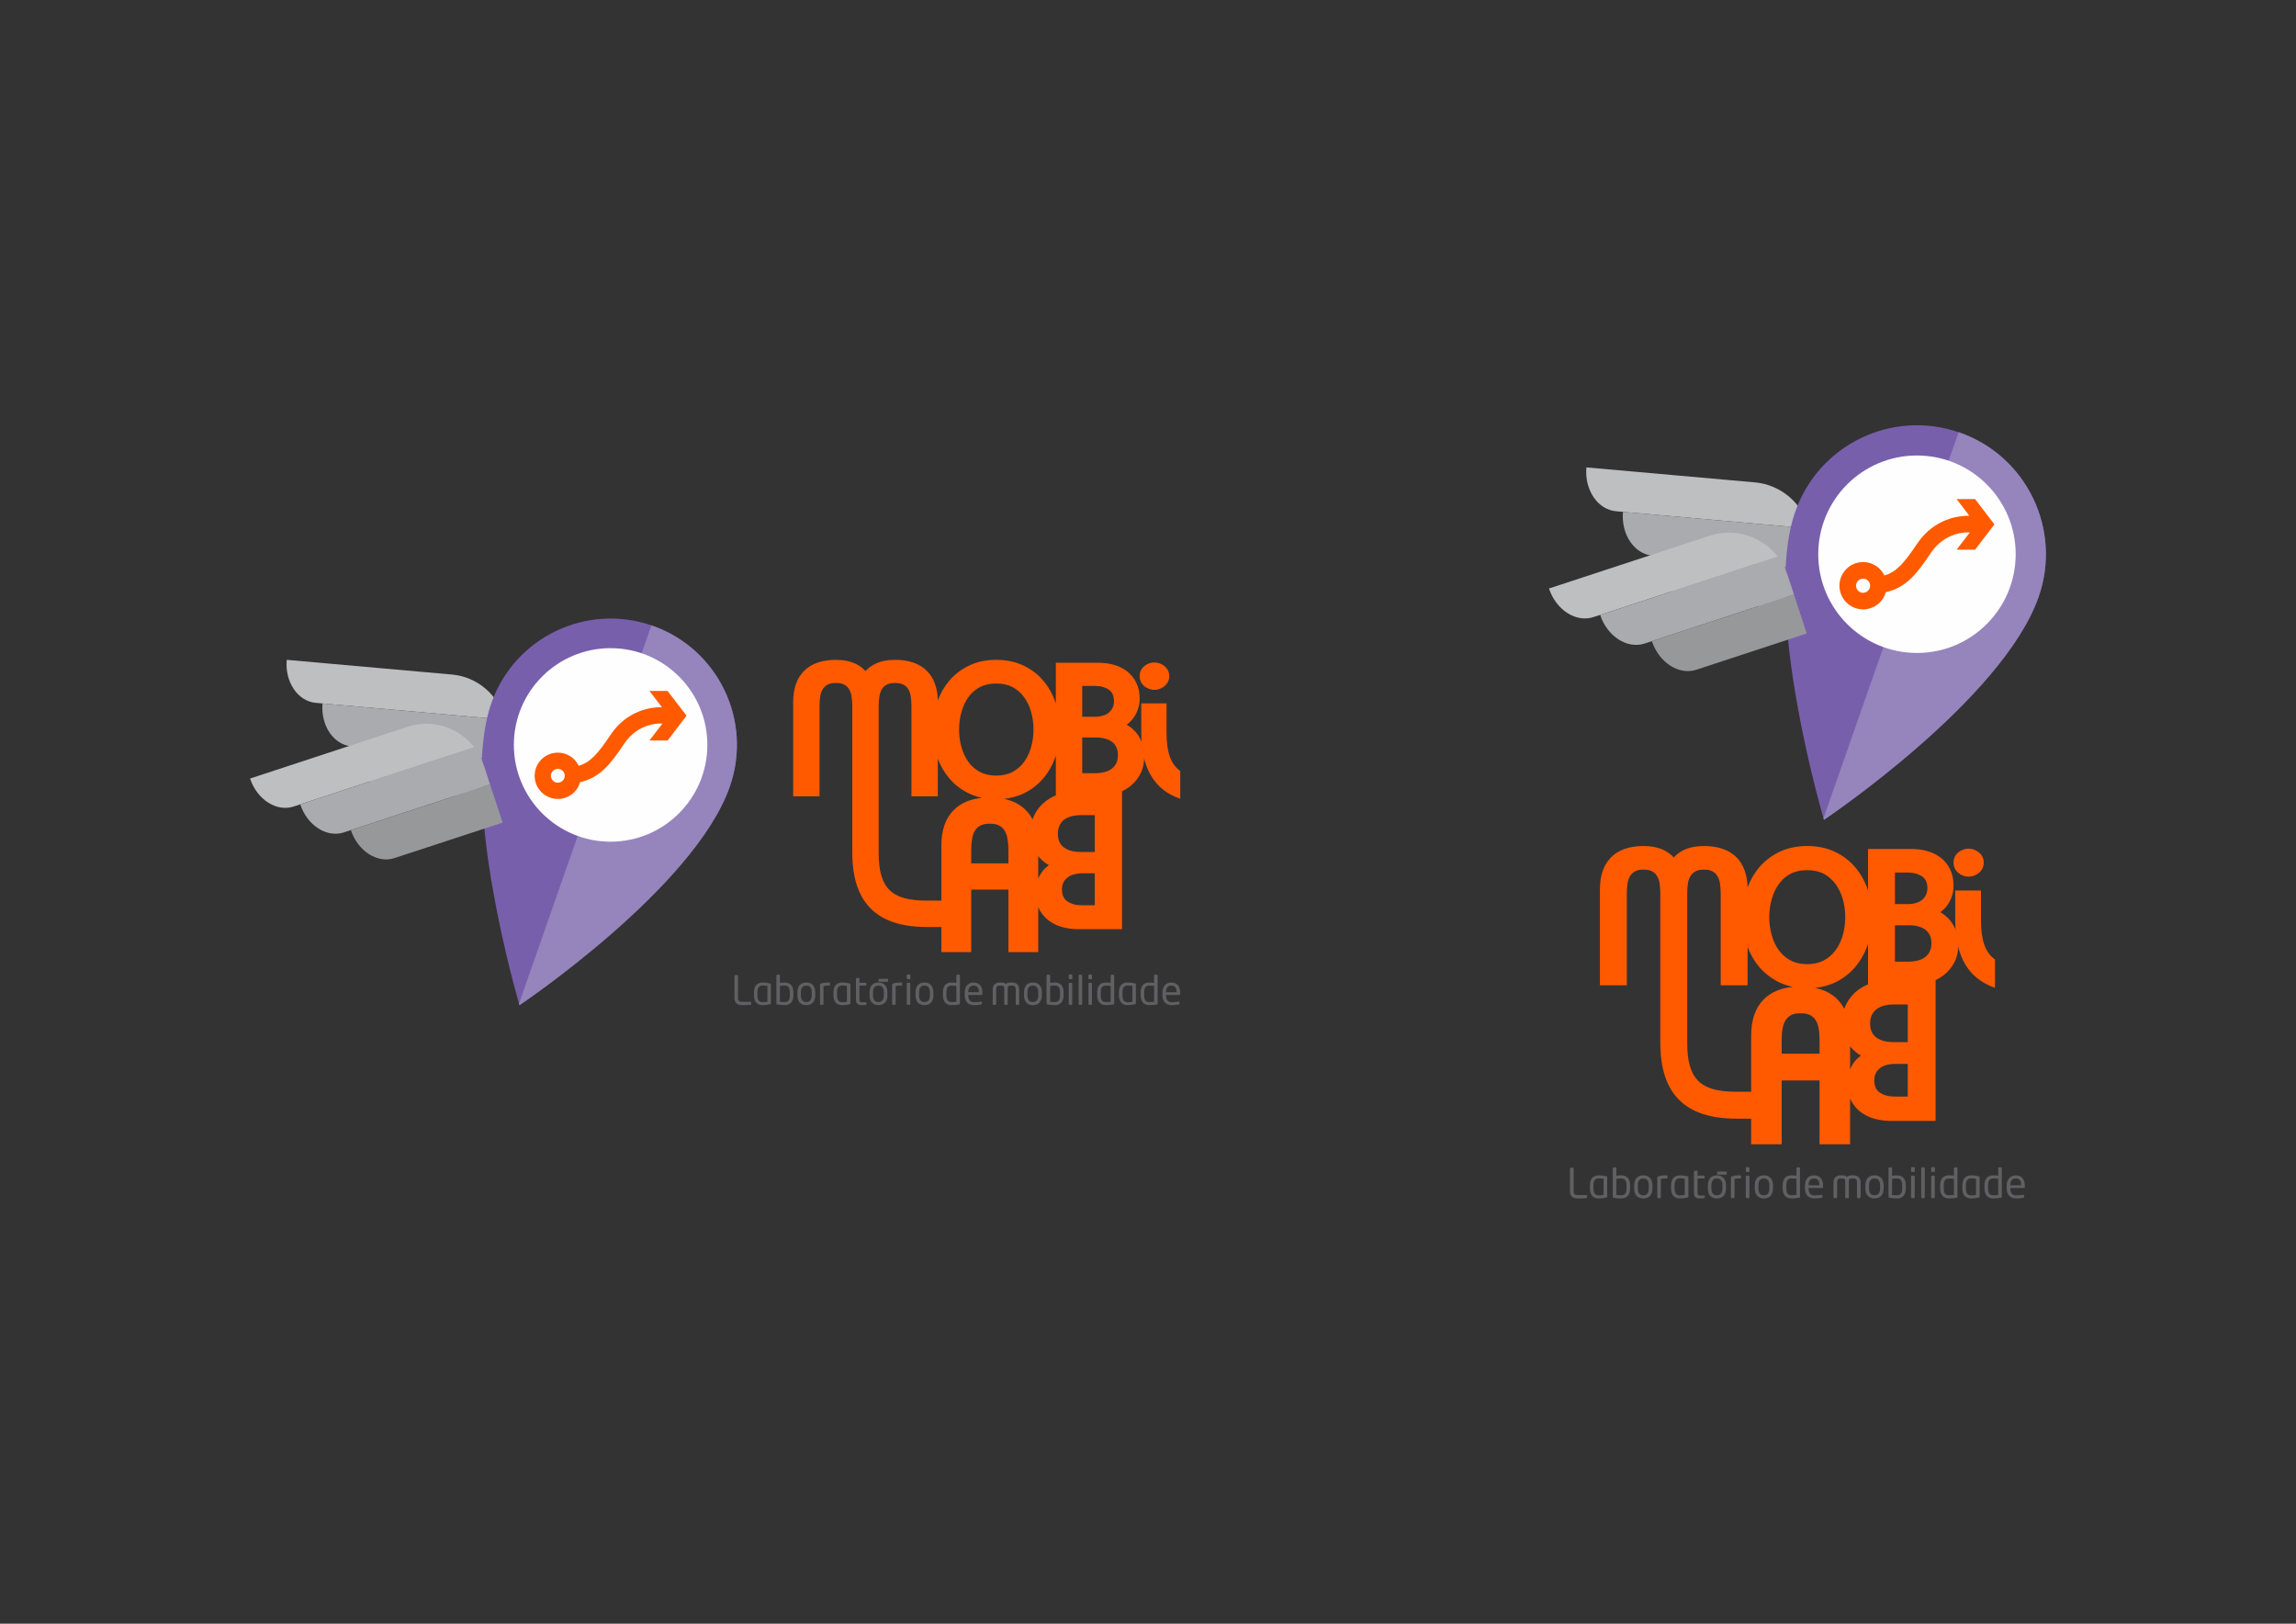 <?xml version="1.0" encoding="UTF-8"?>
<!DOCTYPE svg PUBLIC "-//W3C//DTD SVG 1.1//EN" "http://www.w3.org/Graphics/SVG/1.1/DTD/svg11.dtd">
<!-- Creator: CorelDRAW X7 -->
<svg xmlns="http://www.w3.org/2000/svg" xml:space="preserve" width="297mm" height="210mm" version="1.1" style="shape-rendering:geometricPrecision; text-rendering:geometricPrecision; image-rendering:optimizeQuality; fill-rule:evenodd; clip-rule:evenodd"
viewBox="0 0 29700 21000"
 xmlns:xlink="http://www.w3.org/1999/xlink">
 <rect x="0" y="0" width="29700" height="21000" fill="#333333" stroke="none"/>
 <defs>
  <style type="text/css">
   <![CDATA[
    .fil3 {fill:#785FAC}
    .fil4 {fill:#9684BD}
    .fil2 {fill:#96989A}
    .fil1 {fill:#A9ABAE}
    .fil0 {fill:#BDBFC1}
    .fil5 {fill:#FEFEFE}
    .fil7 {fill:#606062;fill-rule:nonzero}
    .fil6 {fill:#FF5A00;fill-rule:nonzero}
   ]]>
  </style>
 </defs>
 <g id="Camada_x0020_1">
  <g id="_557011528">
   <g>
    <g>
     <path class="fil0" d="M4172 9098l-89 -8c-231,-21 -400,-271 -374,-556l2137 190c336,30 606,273 686,584l-2360 -210 0 0z"/>
     <path class="fil1" d="M6531 9830l-1984 -177c-232,-20 -400,-270 -375,-555l2360 210c22,83 30,172 22,263l-23 259z"/>
     <path class="fil2" d="M5018 10217c-232,-20 -400,-270 -375,-555l1888 168 -46 518 -1467 -131z"/>
    </g>
    <path class="fil3" d="M9440 10174c-458,1310 -2720,2826 -2720,2826 0,0 -795,-2674 -364,-3906 298,-851 1231,-1300 2082,-1002 852,298 1301,1231 1002,2082z"/>
    <path class="fil4" d="M6720 13000l0 0c0,0 0,0 0,0 0,0 -1,-5 -4,-13 -1,-2 -1,-5 -2,-8l1712 -4891 12 4c852,298 1301,1231 1002,2082 -458,1310 -2720,2826 -2720,2826z"/>
    <g>
     <path class="fil0" d="M3884 10403l-85 28c-221,73 -475,-90 -564,-362l2039 -670c321,-105 664,12 860,265l-2250 739 0 0z"/>
     <path class="fil1" d="M6339 10145l-1892 621c-221,72 -474,-91 -563,-363l2250 -739c53,69 96,147 124,234l81 247z"/>
     <path class="fil2" d="M5102 11098c-220,73 -474,-91 -563,-362l1800 -591 163 494 -1400 459z"/>
    </g>
    <path class="fil5" d="M9150 9634c0,691 -561,1252 -1252,1252 -691,0 -1251,-561 -1251,-1252 0,-691 560,-1251 1251,-1251 691,0 1252,560 1252,1251z"/>
    <path class="fil6" d="M8401 8936l162 212 -6 0c-4,-1 -10,-1 -18,-1 -88,0 -418,24 -640,355 -162,243 -262,359 -413,402 -48,-101 -151,-170 -270,-170 -166,0 -300,134 -300,299 0,166 134,300 300,300 137,0 253,-92 288,-217 258,-58 396,-236 570,-497 185,-277 470,-261 473,-261l7 0 15 0 -168 219 235 0 245 -321 -246 -320 -234 0zm-1096 1092l0 10c-2,47 -41,85 -89,85 -49,0 -90,-40 -90,-90 0,-49 41,-89 90,-89 48,0 87,37 89,84z"/>
   </g>
   <g>
    <g>
     <path class="fil7" d="M9717 12988l0 -24c0,-4 -2,-7 -5,-7l-101 0c-55,0 -64,-14 -64,-54l0 -282c0,-6 -4,-11 -10,-11l-26 0c-6,0 -11,5 -11,11l0 282c0,86 55,97 111,97 49,0 88,-3 101,-5 3,0 5,-4 5,-7zm1762 -115l0 -39c0,-77 -40,-127 -116,-127 -76,0 -115,50 -115,127l0 39c0,77 39,127 115,127 76,0 116,-50 116,-127zm-46 0c0,54 -22,87 -70,87 -49,0 -70,-34 -70,-87l0 -39c0,-54 22,-87 70,-87 49,0 70,34 70,87l0 39zm1751 113l0 -188c0,-54 -30,-91 -92,-91l-12 0c-31,0 -52,5 -67,19 -17,-15 -37,-19 -68,-19l-12 0c-62,0 -92,37 -92,91l0 188c0,6 3,10 9,10l27 0c6,0 9,-4 9,-10l0 -188c0,-45 20,-51 47,-51l12 0c33,0 45,6 45,35l0 204c0,6 3,10 9,10l27 0c6,0 9,-4 9,-10l0 -204c0,-29 12,-35 45,-35l12 0c27,0 47,6 47,51l0 188c0,6 3,10 9,10l27 0c6,0 9,-4 9,-10zm-3212 -10l0 -245c0,-7 -1,-10 -11,-12 -27,-7 -64,-12 -95,-12 -78,0 -113,50 -113,128l0 37c0,78 35,128 113,128 32,0 68,-5 95,-12 10,-2 11,-5 11,-12zm-45 -20c-15,3 -39,6 -61,6 -52,0 -68,-36 -68,-90l0 -37c0,-55 16,-89 68,-89 22,0 47,2 61,5l0 205zm336 -84l0 -38c0,-81 -38,-127 -114,-127 -16,0 -41,2 -60,5l0 -96c0,-6 -5,-10 -10,-10l-27 0c-5,0 -9,4 -9,10l0 363c0,7 1,11 11,12 32,6 64,9 95,9 78,0 114,-50 114,-128zm-46 0c0,56 -16,88 -68,88 -17,0 -43,-2 -60,-3l0 -206c17,-3 44,-4 60,-4 51,0 68,32 68,87l0 38zm329 1l0 -39c0,-77 -40,-127 -116,-127 -77,0 -115,50 -115,127l0 39c0,77 38,127 115,127 76,0 116,-50 116,-127zm-46 0c0,54 -22,87 -70,87 -49,0 -70,-34 -70,-87l0 -39c0,-54 22,-87 70,-87 49,0 70,34 70,87l0 39zm236 -134l0 -24c0,-7 -4,-8 -11,-8 -43,0 -79,2 -109,15 -5,2 -9,6 -9,12l0 252c0,6 4,10 9,10l27 0c6,0 10,-5 10,-10l0 -234c19,-4 36,-5 72,-5 10,0 11,-3 11,-8zm265 237l0 -245c0,-7 -1,-10 -11,-12 -27,-7 -64,-12 -95,-12 -78,0 -114,50 -114,128l0 37c0,78 36,128 114,128 31,0 68,-5 95,-12 10,-2 11,-5 11,-12zm-46 -20c-14,3 -39,6 -60,6 -52,0 -68,-36 -68,-90l0 -37c0,-55 16,-89 68,-89 21,0 46,2 60,5l0 205zm254 32l0 -18c0,-5 -4,-7 -11,-7l-42 0c-29,0 -39,-5 -39,-35l0 -181 81 0c6,0 10,-4 10,-9l0 -18c0,-6 -4,-9 -10,-9l-81 0 0 -55c0,-6 -3,-10 -8,-10 0,0 -1,0 -1,0l-26 4c-6,1 -10,5 -10,10l0 268c0,56 28,72 77,72 18,0 40,-2 49,-3 8,-1 11,-4 11,-9zm460 -249l0 -24c0,-7 -4,-8 -11,-8 -43,0 -79,2 -108,15 -6,2 -10,6 -10,12l0 252c0,6 4,10 10,10l27 0c5,0 9,-5 9,-10l0 -234c20,-4 37,-5 72,-5 10,0 11,-3 11,-8zm107 -84l0 -42c0,-6 -4,-10 -10,-10l-26 0c-6,0 -11,4 -11,10l0 42c0,5 5,10 11,10l26 0c6,0 10,-5 10,-10zm-1 331l0 -265c0,-6 -4,-10 -10,-10l-25 0c-6,0 -10,4 -10,10l0 265c0,6 4,10 10,10l25 0c6,0 10,-4 10,-10zm299 -113l0 -39c0,-77 -39,-127 -116,-127 -76,0 -115,50 -115,127l0 39c0,77 39,127 115,127 77,0 116,-50 116,-127zm-46 0c0,54 -21,87 -70,87 -49,0 -69,-34 -69,-87l0 -39c0,-54 21,-87 69,-87 49,0 70,34 70,87l0 39zm389 106l0 -363c0,-6 -5,-10 -10,-10l-26 0c-6,0 -10,4 -10,10l0 96c-20,-3 -45,-5 -61,-5 -76,0 -113,46 -113,127l0 38c0,78 36,128 113,128 32,0 63,-3 96,-9 9,-1 11,-5 11,-12zm-46 -22c-18,1 -43,3 -61,3 -51,0 -67,-32 -67,-88l0 -38c0,-55 16,-87 67,-87 17,0 44,1 61,4l0 206zm337 -100l0 -22c0,-74 -38,-128 -114,-128 -74,0 -115,55 -115,128l0 37c0,99 62,128 121,128 35,0 60,-3 90,-9 8,-1 10,-5 10,-12l0 -17c0,-6 -4,-8 -8,-8 -1,0 -2,0 -3,0 -24,4 -58,8 -89,8 -47,0 -75,-28 -75,-88l0 -6 174 0c6,0 9,-5 9,-11zm-46 -24l-137 0 0 -2c0,-54 25,-84 69,-84 46,0 68,28 68,84l0 2zm815 40l0 -39c0,-77 -40,-127 -116,-127 -76,0 -115,50 -115,127l0 39c0,77 39,127 115,127 76,0 116,-50 116,-127zm-46 0c0,54 -22,87 -70,87 -49,0 -70,-34 -70,-87l0 -39c0,-54 22,-87 70,-87 49,0 70,34 70,87l0 39zm327 -1l0 -38c0,-81 -38,-127 -113,-127 -17,0 -41,2 -61,5l0 -96c0,-6 -5,-10 -10,-10l-27 0c-5,0 -9,4 -9,10l0 363c0,7 2,11 11,12 32,6 64,9 96,9 77,0 113,-50 113,-128zm-46 0c0,56 -16,88 -67,88 -18,0 -44,-2 -61,-3l0 -206c17,-3 44,-4 61,-4 50,0 67,32 67,87l0 38zm159 -217l0 -42c0,-6 -4,-10 -10,-10l-26 0c-6,0 -11,4 -11,10l0 42c0,5 5,10 11,10l26 0c6,0 10,-5 10,-10zm-1 331l0 -265c0,-6 -4,-10 -10,-10l-25 0c-6,0 -10,4 -10,10l0 265c0,6 4,10 10,10l25 0c6,0 10,-4 10,-10zm128 0l0 -370c0,-6 -4,-10 -9,-10l-27 0c-6,0 -9,4 -9,10l0 370c0,6 4,10 9,10l27 0c6,0 9,-5 9,-10zm128 -331l0 -42c0,-6 -4,-10 -10,-10l-26 0c-6,0 -11,4 -11,10l0 42c0,5 5,10 11,10l26 0c6,0 10,-5 10,-10zm-1 331l0 -265c0,-6 -4,-10 -10,-10l-25 0c-6,0 -10,4 -10,10l0 265c0,6 4,10 10,10l25 0c6,0 10,-4 10,-10zm288 -7l0 -363c0,-6 -5,-10 -10,-10l-26 0c-6,0 -10,4 -10,10l0 96c-20,-3 -45,-5 -61,-5 -76,0 -113,46 -113,127l0 38c0,78 36,128 113,128 32,0 64,-3 96,-9 9,-1 11,-5 11,-12zm-46 -22c-18,1 -43,3 -61,3 -51,0 -67,-32 -67,-88l0 -38c0,-55 16,-87 67,-87 17,0 44,1 61,4l0 206zm327 19l0 -245c0,-7 -2,-10 -11,-12 -28,-7 -65,-12 -96,-12 -78,0 -113,50 -113,128l0 37c0,78 36,128 113,128 32,0 68,-5 96,-12 9,-2 11,-5 11,-12zm-46 -20c-15,3 -39,6 -61,6 -51,0 -67,-36 -67,-90l0 -37c0,-55 16,-89 67,-89 22,0 47,2 61,5l0 205zm327 23l0 -363c0,-6 -5,-10 -10,-10l-26 0c-6,0 -10,4 -10,10l0 96c-20,-3 -45,-5 -61,-5 -76,0 -113,46 -113,127l0 38c0,78 36,128 113,128 32,0 63,-3 96,-9 9,-1 11,-5 11,-12zm-46 -22c-18,1 -43,3 -61,3 -51,0 -67,-32 -67,-88l0 -38c0,-55 16,-87 67,-87 17,0 44,1 61,4l0 206zm337 -100l0 -22c0,-74 -38,-128 -114,-128 -74,0 -115,55 -115,128l0 37c0,99 62,128 121,128 35,0 60,-3 90,-9 8,-1 10,-5 10,-12l0 -17c0,-6 -4,-8 -8,-8 -1,0 -2,0 -3,0 -24,4 -58,8 -89,8 -47,0 -75,-28 -75,-88l0 -6 174 0c6,0 9,-5 9,-11zm-46 -24l-137 0 0 -2c0,-54 25,-84 69,-84 46,0 68,28 68,84l0 2z"/>
     <path class="fil7" d="M11488 12688l0 -20c0,-6 -4,-9 -10,-9l-104 0c-5,0 -9,4 -9,9l0 20c0,6 4,9 9,9l104 0c6,0 10,-3 10,-9z"/>
    </g>
    <path class="fil6" d="M12886 8840c-81,0 -153,16 -212,47 -59,32 -109,76 -147,129 -40,56 -70,120 -90,192 -21,73 -31,149 -31,227 0,78 10,155 31,228 20,71 50,136 90,191 38,54 88,97 148,129 58,32 130,48 211,48 82,0 154,-16 213,-48 59,-32 109,-75 148,-129 41,-56 71,-120 91,-191 21,-73 31,-150 31,-228 0,-78 -10,-154 -31,-227 -20,-71 -50,-136 -91,-191 -39,-54 -89,-98 -148,-130 -59,-31 -131,-47 -213,-47zm1275 2455l-168 0c-36,0 -72,6 -105,15 -31,9 -58,22 -80,40 -22,17 -39,37 -52,63 -12,25 -19,55 -19,90 0,71 21,120 65,151 50,37 113,54 191,54l168 0 0 -413zm0 -753l-175 0c-43,0 -85,5 -124,15 -36,9 -68,24 -95,43 -25,19 -45,43 -60,73 -15,29 -23,67 -23,111 0,41 7,77 21,106 14,28 32,51 56,69 25,19 56,34 91,44 37,10 78,16 123,16l186 0 0 -477zm353 -308l0 1783 -569 0c-70,0 -138,-8 -202,-26 -67,-18 -127,-47 -178,-86 -53,-40 -95,-91 -125,-152 -4,-7 -7,-14 -10,-21l0 582 -386 0 0 -809 -481 0 0 809 -386 0 0 -325 -191 0c-646,0 -961,-315 -961,-961l0 -729 0 0 0 -1172c0,-46 -4,-90 -11,-130 -7,-35 -18,-65 -35,-90 -15,-23 -35,-40 -61,-54 -26,-13 -61,-20 -105,-20 -44,0 -79,7 -105,20 -26,14 -46,31 -61,54 -17,25 -29,55 -35,90 -7,40 -11,84 -11,130l0 1172 -341 0 0 -1216c0,-177 48,-315 143,-408 95,-94 233,-141 410,-141 100,0 188,18 261,54 47,23 88,53 122,91 33,-38 74,-68 121,-91 74,-36 161,-54 261,-54 177,0 315,47 410,141 91,89 139,218 143,383 36,-95 86,-180 148,-254 70,-83 157,-149 259,-197 102,-49 220,-73 348,-73 131,0 249,24 351,73 102,48 189,114 259,197 70,82 123,179 160,288l2 6 0 -526 551 0c68,0 133,8 195,25 65,18 123,46 172,83 51,39 92,88 121,147 30,59 45,129 45,207 0,52 -8,101 -25,146 -16,46 -39,87 -68,122 -22,27 -47,51 -75,71 45,25 85,58 119,97 72,85 109,189 109,311 0,88 -18,165 -52,230 -34,65 -80,119 -137,163 -30,23 -64,43 -99,60zm-1084 1128c16,-36 36,-70 60,-99 22,-28 48,-52 78,-74 -47,-25 -88,-59 -124,-100 -4,-6 -9,-12 -14,-18l0 291zm-73 -764c8,-24 17,-47 29,-68 34,-67 82,-123 141,-168 40,-30 83,-55 131,-74l0 -515 -2 6c-37,108 -90,205 -160,287 -70,83 -157,150 -259,198 -75,36 -159,58 -250,68 116,24 210,72 282,145 35,35 65,75 88,121zm-794 568l481 0 0 -180c0,-52 -5,-101 -13,-146 -7,-40 -21,-74 -39,-102 -18,-27 -40,-47 -70,-62 -29,-15 -69,-23 -119,-23 -49,0 -89,8 -119,23 -29,15 -51,35 -69,62 -19,28 -32,63 -39,102 -8,45 -13,94 -13,146l0 180zm-386 482l0 -712c0,-201 54,-356 163,-462 89,-88 211,-140 364,-155 -59,-12 -114,-31 -166,-55 -102,-48 -189,-115 -259,-198 -62,-73 -112,-158 -148,-253l0 486 -341 0 0 -1172c0,-46 -4,-90 -11,-130 -6,-35 -18,-65 -34,-90 -15,-23 -36,-40 -62,-54 -26,-13 -61,-20 -105,-20 -44,0 -79,7 -105,20 -26,14 -46,31 -61,54 -17,25 -28,55 -35,90 -7,40 -11,84 -11,130l0 1093 0 0 0 808c0,457 163,620 620,620l191 0zm1822 -2378l163 0c35,0 70,-4 102,-14 30,-8 56,-21 77,-38 21,-17 38,-37 50,-62 13,-24 19,-53 19,-87 0,-68 -21,-116 -63,-146 -49,-35 -109,-52 -185,-52l-163 0 0 399zm0 730l170 0c41,0 82,-5 120,-15 35,-8 66,-23 91,-42 25,-18 44,-41 59,-70 14,-29 22,-65 22,-107 0,-40 -7,-75 -21,-103 -13,-27 -30,-50 -53,-67 -25,-19 -54,-33 -88,-42 -37,-11 -76,-16 -119,-16l-181 0 0 462z"/>
    <path class="fil6" d="M14932 8922c-47,0 -90,-16 -128,-46 -41,-33 -62,-79 -62,-131 0,-53 21,-98 62,-131 38,-31 81,-46 128,-46 47,0 90,15 129,45 41,33 64,79 64,132 0,53 -23,98 -64,131 -39,31 -82,46 -129,46z"/>
    <path class="fil6" d="M15267 9971c-126,-89 -177,-246 -177,-497l0 -377 -327 0 0 377c0,458 166,741 504,857l0 -360z"/>
   </g>
  </g>
  <g id="_557009368">
   <g>
    <g>
     <path class="fil0" d="M20994 6620l-91 -8c-236,-21 -408,-276 -382,-567l2181 194c343,31 618,279 700,595l-2408 -214 0 0z"/>
     <path class="fil1" d="M23401 7367l-2025 -180c-236,-21 -408,-276 -382,-567l2408 214c22,86 31,176 22,269l-23 264z"/>
     <path class="fil2" d="M21856 7763c-235,-21 -407,-276 -381,-567l1926 171 -47 529 -1498 -133z"/>
    </g>
    <path class="fil3" d="M26371 7719c-468,1337 -2777,2884 -2777,2884 0,0 -812,-2729 -371,-3986 304,-869 1255,-1327 2125,-1023 869,304 1327,1256 1023,2125z"/>
    <path class="fil4" d="M23594 10603l0 0c0,0 0,0 0,0 0,0 -1,-5 -4,-13 -1,-2 -1,-5 -2,-8l1748 -4992 12 4c869,304 1327,1256 1023,2125 -468,1337 -2777,2884 -2777,2884z"/>
    <g>
     <path class="fil0" d="M20699 7953l-87 28c-225,74 -484,-92 -575,-370l2081 -683c328,-107 678,12 878,271l-2297 754 0 0z"/>
     <path class="fil1" d="M23206 7689l-1932 634c-225,74 -484,-93 -575,-370l2297 -754c54,69 98,149 127,238l83 252z"/>
     <path class="fil2" d="M21943 8662c-225,74 -484,-93 -575,-370l1838 -603 165 504 -1428 469z"/>
    </g>
    <path class="fil5" d="M26074 7168c0,705 -572,1277 -1277,1277 -706,0 -1277,-572 -1277,-1277 0,-705 571,-1277 1277,-1277 705,0 1277,572 1277,1277z"/>
    <path class="fil6" d="M25310 6455l165 216 -6 0c-4,0 -10,0 -18,0 -90,0 -427,24 -653,362 -166,248 -268,366 -422,410 -49,-103 -154,-174 -276,-174 -169,0 -306,138 -306,306 0,169 137,306 306,306 140,0 258,-94 294,-222 263,-58 404,-240 582,-507 189,-283 480,-266 483,-266l7 0 15 0 -171 223 239 0 250 -327 -250 -327 -239 0zm-1119 1115l0 10c-2,48 -42,87 -91,87 -50,0 -91,-41 -91,-92 0,-50 41,-91 91,-91 49,0 89,38 91,86z"/>
   </g>
   <g>
    <path class="fil6" d="M23377 11254c-84,0 -156,16 -217,48 -61,33 -111,78 -150,132 -41,57 -72,123 -92,196 -21,74 -32,152 -32,232 0,79 11,157 32,232 20,73 51,139 92,195 39,55 90,99 150,132 61,32 133,49 217,49 83,0 156,-17 216,-49 61,-33 112,-77 152,-132 41,-57 72,-122 93,-195 21,-75 31,-153 31,-232 0,-80 -10,-158 -31,-232 -21,-73 -52,-139 -93,-195 -40,-55 -91,-100 -152,-133 -60,-32 -133,-48 -216,-48zm1301 2506l-172 0c-37,0 -73,5 -107,15 -32,9 -60,23 -82,41 -22,17 -39,38 -53,65 -13,25 -19,56 -19,91 0,72 21,123 66,155 52,37 115,55 195,55l172 0 0 -422zm0 -769l-179 0c-44,0 -87,5 -127,15 -37,10 -69,25 -96,45 -26,19 -46,44 -62,74 -15,30 -23,68 -23,113 0,42 7,79 21,108 15,29 33,53 57,71 26,19 57,34 93,45 38,10 80,16 125,16l191 0 0 -487zm360 -314l0 1820 -581 0c-72,0 -141,-9 -206,-27 -69,-19 -130,-48 -182,-87 -53,-41 -96,-93 -128,-155 -3,-7 -6,-15 -9,-22l0 593 -395 0 0 -825 -490 0 0 825 -395 0 0 -331 -194 0c-660,0 -981,-321 -981,-981l0 -744 0 0 0 -1196c0,-46 -4,-91 -11,-133 -7,-36 -19,-66 -36,-91 -15,-23 -36,-41 -62,-55 -27,-14 -63,-21 -108,-21 -44,0 -80,7 -107,21 -26,14 -47,32 -62,55 -17,25 -29,55 -36,91 -7,41 -11,86 -11,133l0 1196 -348 0 0 -1241c0,-181 49,-321 147,-417 96,-95 237,-143 417,-143 102,0 192,18 267,55 48,24 90,55 124,93 35,-38 76,-69 123,-93 76,-37 166,-55 267,-55 181,0 321,48 419,143 92,92 141,223 146,392 36,-97 87,-184 150,-259 72,-85 161,-153 265,-202 104,-49 224,-74 356,-74 133,0 253,25 358,74 104,49 192,117 264,202 71,84 126,182 163,293l2 6 0 -537 562 0c69,0 136,9 200,26 66,18 125,47 176,85 51,39 93,90 123,150 30,61 45,132 45,211 0,53 -8,103 -25,150 -17,46 -40,88 -70,124 -21,27 -47,51 -76,72 46,26 87,59 121,100 74,86 112,192 112,317 0,89 -18,168 -53,235 -35,65 -82,121 -140,165 -31,24 -65,45 -101,62zm-1106 1152c16,-38 36,-72 61,-102 22,-28 49,-53 79,-75 -48,-26 -90,-61 -126,-103 -5,-6 -10,-12 -14,-18l0 298zm-75 -781c8,-24 18,-47 29,-69 36,-68 84,-125 144,-171 41,-31 86,-56 134,-76l0 -525 -2 5c-37,111 -92,210 -163,294 -71,84 -160,152 -264,202 -77,36 -163,59 -256,69 118,24 215,73 288,148 36,36 66,77 90,123zm-810 580l490 0 0 -183c0,-54 -4,-104 -13,-150 -7,-40 -21,-75 -40,-104 -17,-27 -41,-47 -71,-63 -30,-16 -71,-23 -121,-23 -50,0 -92,7 -122,23 -29,16 -52,36 -70,63 -19,29 -33,64 -40,104 -9,46 -13,96 -13,150l0 183zm-395 492l0 -727c0,-205 56,-363 167,-472 91,-89 216,-142 372,-157 -60,-13 -117,-31 -170,-56 -104,-50 -193,-118 -265,-202 -63,-75 -113,-162 -150,-258l0 495 -348 0 0 -1196c0,-47 -4,-92 -11,-133 -7,-36 -19,-66 -36,-91 -15,-23 -36,-41 -62,-55 -27,-14 -63,-21 -108,-21 -44,0 -80,7 -107,21 -26,14 -47,32 -62,55 -17,25 -29,55 -36,91 -7,41 -11,86 -11,133l0 1116 0 0 0 824c0,467 166,633 633,633l194 0zm1860 -2427l167 0c36,0 71,-4 104,-14 30,-9 57,-22 79,-39 21,-17 38,-38 50,-63 13,-25 20,-54 20,-89 0,-70 -21,-119 -64,-149 -50,-36 -112,-54 -189,-54l-167 0 0 408zm0 745l173 0c43,0 84,-5 123,-15 36,-9 67,-23 93,-43 26,-19 45,-42 60,-72 15,-29 23,-65 23,-109 0,-41 -7,-76 -21,-105 -14,-28 -32,-50 -55,-68 -25,-19 -55,-34 -90,-43 -37,-11 -78,-16 -121,-16l-185 0 0 471z"/>
    <path class="fil6" d="M25465 11338c-49,0 -93,-16 -131,-47 -42,-34 -64,-80 -64,-134 0,-54 22,-100 64,-134 38,-31 82,-47 131,-47 48,0 92,16 131,47 42,33 65,80 65,134 0,54 -23,101 -65,134 -39,31 -83,47 -131,47z"/>
    <path class="fil6" d="M25806 12409c-128,-91 -181,-252 -181,-508l0 -384 -333 0 0 384c0,468 170,757 514,875l0 -367z"/>
   </g>
   <g>
    <path class="fil7" d="M20530 15488l0 -25c0,-4 -2,-6 -6,-6l-102 0c-57,0 -66,-15 -66,-56l0 -288c0,-6 -4,-10 -10,-10l-27 0c-6,0 -11,4 -11,10l0 288c0,88 56,99 113,99 50,0 90,-3 103,-5 4,0 6,-4 6,-7zm1797 -117l0 -41c0,-77 -40,-129 -118,-129 -78,0 -117,52 -117,129l0 41c0,78 39,129 117,129 78,0 118,-51 118,-129zm-46 0c0,54 -22,88 -72,88 -50,0 -71,-34 -71,-88l0 -41c0,-54 22,-88 71,-88 50,0 72,34 72,88l0 41zm1787 115l0 -192c0,-55 -31,-93 -95,-93l-12 0c-31,0 -53,5 -69,19 -16,-15 -37,-19 -68,-19l-13 0c-63,0 -94,38 -94,93l0 192c0,6 4,10 10,10l27 0c6,0 10,-4 10,-10l0 -192c0,-46 20,-52 47,-52l13 0c33,0 45,6 45,36l0 208c0,6 4,10 10,10l27 0c6,0 10,-4 10,-10l0 -208c0,-30 11,-36 45,-36l12 0c29,0 48,6 48,52l0 192c0,6 4,10 10,10l27 0c6,0 10,-4 10,-10zm-3278 -10l0 -251c0,-7 -2,-10 -11,-12 -28,-7 -66,-12 -98,-12 -79,0 -115,52 -115,131l0 37c0,80 36,131 115,131 33,0 70,-5 98,-12 9,-2 11,-5 11,-12zm-47 -21c-14,3 -39,6 -62,6 -52,0 -69,-36 -69,-92l0 -37c0,-56 17,-92 69,-92 23,0 48,3 62,6l0 209zm343 -86l0 -38c0,-83 -38,-130 -115,-130 -17,0 -42,2 -62,5l0 -98c0,-6 -5,-10 -10,-10l-27 0c-6,0 -10,5 -10,10l0 371c0,7 2,10 11,12 33,6 66,9 98,9 79,0 115,-51 115,-131zm-46 0c0,58 -17,90 -69,90 -18,0 -44,-1 -62,-3l0 -210c17,-4 45,-4 62,-4 52,0 69,32 69,89l0 38zm335 2l0 -41c0,-77 -40,-129 -118,-129 -78,0 -118,52 -118,129l0 41c0,78 40,129 118,129 78,0 118,-51 118,-129zm-47 0c0,54 -22,88 -71,88 -50,0 -71,-34 -71,-88l0 -41c0,-54 22,-88 71,-88 50,0 71,34 71,88l0 41zm241 -138l0 -24c0,-7 -4,-8 -11,-8 -44,0 -81,2 -111,15 -6,3 -9,6 -9,12l0 258c0,6 4,10 9,10l28 0c6,0 9,-5 9,-10l0 -239c20,-4 38,-5 74,-5 10,0 11,-3 11,-9zm271 243l0 -251c0,-7 -2,-10 -11,-12 -28,-7 -66,-12 -98,-12 -79,0 -115,52 -115,131l0 37c0,80 36,131 115,131 33,0 70,-5 98,-12 9,-2 11,-5 11,-12zm-47 -21c-15,3 -40,6 -62,6 -52,0 -69,-36 -69,-92l0 -37c0,-56 17,-92 69,-92 22,0 48,3 62,6l0 209zm259 33l0 -18c0,-6 -4,-8 -11,-8l-43 0c-29,0 -39,-5 -39,-36l0 -184 82 0c6,0 10,-4 10,-10l0 -18c0,-5 -4,-9 -10,-9l-82 0 0 -56c0,-6 -4,-10 -9,-10 0,0 -1,0 -1,0l-26 4c-6,1 -11,5 -11,10l0 273c0,58 29,74 78,74 19,0 41,-2 51,-3 8,-1 11,-4 11,-9zm469 -255l0 -24c0,-7 -4,-8 -11,-8 -44,0 -80,2 -110,15 -6,3 -10,6 -10,12l0 258c0,6 4,10 10,10l27 0c6,0 10,-5 10,-10l0 -239c20,-4 37,-5 73,-5 10,0 11,-3 11,-9zm110 -85l0 -43c0,-6 -5,-10 -11,-10l-27 0c-5,0 -10,4 -10,10l0 43c0,5 5,10 10,10l27 0c6,0 11,-5 11,-10zm-1 338l0 -271c0,-5 -5,-10 -11,-10l-25 0c-6,0 -11,5 -11,10l0 271c0,6 5,10 11,10l25 0c6,0 11,-4 11,-10zm305 -115l0 -41c0,-77 -41,-129 -118,-129 -78,0 -118,52 -118,129l0 41c0,78 40,129 118,129 77,0 118,-51 118,-129zm-47 0c0,54 -22,88 -71,88 -50,0 -71,-34 -71,-88l0 -41c0,-54 21,-88 71,-88 49,0 71,34 71,88l0 41zm396 108l0 -371c0,-6 -4,-10 -9,-10l-27 0c-6,0 -10,5 -10,10l0 98c-21,-3 -46,-5 -62,-5 -78,0 -116,47 -116,130l0 38c0,80 37,131 116,131 32,0 64,-3 97,-9 10,-2 11,-5 11,-12zm-46 -23c-18,2 -44,3 -62,3 -53,0 -69,-32 -69,-90l0 -38c0,-57 17,-89 69,-89 17,0 44,0 62,4l0 210zm344 -102l0 -23c0,-75 -39,-130 -116,-130 -76,0 -118,56 -118,131l0 37c0,102 63,131 124,131 35,0 61,-3 91,-9 9,-2 11,-5 11,-12l0 -18c0,-6 -5,-8 -9,-8 -1,0 -1,0 -2,0 -25,4 -60,8 -91,8 -49,0 -77,-28 -77,-89l0 -7 177 0c6,0 10,-4 10,-11zm-47 -24l-140 0 0 -3c0,-54 25,-85 71,-85 46,0 69,29 69,85l0 3zm831 41l0 -41c0,-77 -40,-129 -118,-129 -78,0 -118,52 -118,129l0 41c0,78 40,129 118,129 78,0 118,-51 118,-129zm-46 0c0,54 -23,88 -72,88 -50,0 -71,-34 -71,-88l0 -41c0,-54 22,-88 71,-88 50,0 72,34 72,88l0 41zm333 -2l0 -38c0,-83 -39,-130 -116,-130 -17,0 -41,2 -62,5l0 -98c0,-6 -4,-10 -10,-10l-27 0c-6,0 -9,5 -9,10l0 371c0,7 1,10 11,12 33,6 66,9 97,9 80,0 116,-51 116,-131zm-47 0c0,58 -16,90 -69,90 -18,0 -44,-1 -62,-3l0 -210c18,-4 46,-4 62,-4 52,0 69,32 69,89l0 38zm163 -221l0 -43c0,-6 -5,-10 -11,-10l-27 0c-5,0 -10,4 -10,10l0 43c0,5 5,10 10,10l27 0c6,0 11,-5 11,-10zm-1 338l0 -271c0,-5 -5,-10 -11,-10l-25 0c-6,0 -11,5 -11,10l0 271c0,6 5,10 11,10l25 0c6,0 11,-4 11,-10zm130 0l0 -378c0,-6 -4,-10 -9,-10l-28 0c-6,0 -9,5 -9,10l0 378c0,6 4,10 9,10l28 0c6,0 9,-5 9,-10zm131 -338l0 -43c0,-6 -5,-10 -10,-10l-27 0c-6,0 -11,4 -11,10l0 43c0,5 5,10 11,10l27 0c5,0 10,-5 10,-10zm-1 338l0 -271c0,-5 -5,-10 -10,-10l-26 0c-6,0 -11,5 -11,10l0 271c0,6 5,10 11,10l26 0c5,0 10,-4 10,-10zm293 -7l0 -371c0,-6 -4,-10 -9,-10l-27 0c-6,0 -10,5 -10,10l0 98c-21,-3 -46,-5 -62,-5 -78,0 -116,47 -116,130l0 38c0,80 37,131 116,131 32,0 64,-3 97,-9 10,-2 11,-5 11,-12zm-46 -23c-18,2 -44,3 -62,3 -53,0 -69,-32 -69,-90l0 -38c0,-57 17,-89 69,-89 17,0 44,0 62,4l0 210zm333 20l0 -251c0,-7 -2,-10 -11,-12 -28,-7 -66,-12 -98,-12 -79,0 -115,52 -115,131l0 37c0,80 36,131 115,131 33,0 70,-5 98,-12 9,-2 11,-5 11,-12zm-47 -21c-15,3 -39,6 -62,6 -52,0 -69,-36 -69,-92l0 -37c0,-56 17,-92 69,-92 23,0 48,3 62,6l0 209zm334 24l0 -371c0,-6 -5,-10 -10,-10l-27 0c-6,0 -10,5 -10,10l0 98c-21,-3 -46,-5 -62,-5 -77,0 -116,47 -116,130l0 38c0,80 37,131 116,131 32,0 65,-3 97,-9 10,-2 12,-5 12,-12zm-47 -23c-18,2 -44,3 -62,3 -53,0 -69,-32 -69,-90l0 -38c0,-57 17,-89 69,-89 17,0 44,0 62,4l0 210zm344 -102l0 -23c0,-75 -39,-130 -116,-130 -76,0 -118,56 -118,131l0 37c0,102 63,131 124,131 36,0 61,-3 91,-9 9,-2 11,-5 11,-12l0 -18c0,-6 -4,-8 -9,-8 -1,0 -1,0 -2,0 -25,4 -60,8 -91,8 -49,0 -77,-28 -77,-89l0 -7 177 0c7,0 10,-4 10,-11zm-47 -24l-140 0 0 -3c0,-54 25,-85 71,-85 46,0 69,29 69,85l0 3z"/>
    <path class="fil7" d="M22337 15182l0 -21c0,-6 -5,-9 -10,-9l-106 0c-6,0 -10,4 -10,9l0 21c0,6 4,9 10,9l106 0c5,0 10,-4 10,-9z"/>
   </g>
  </g>
 </g>
</svg>
